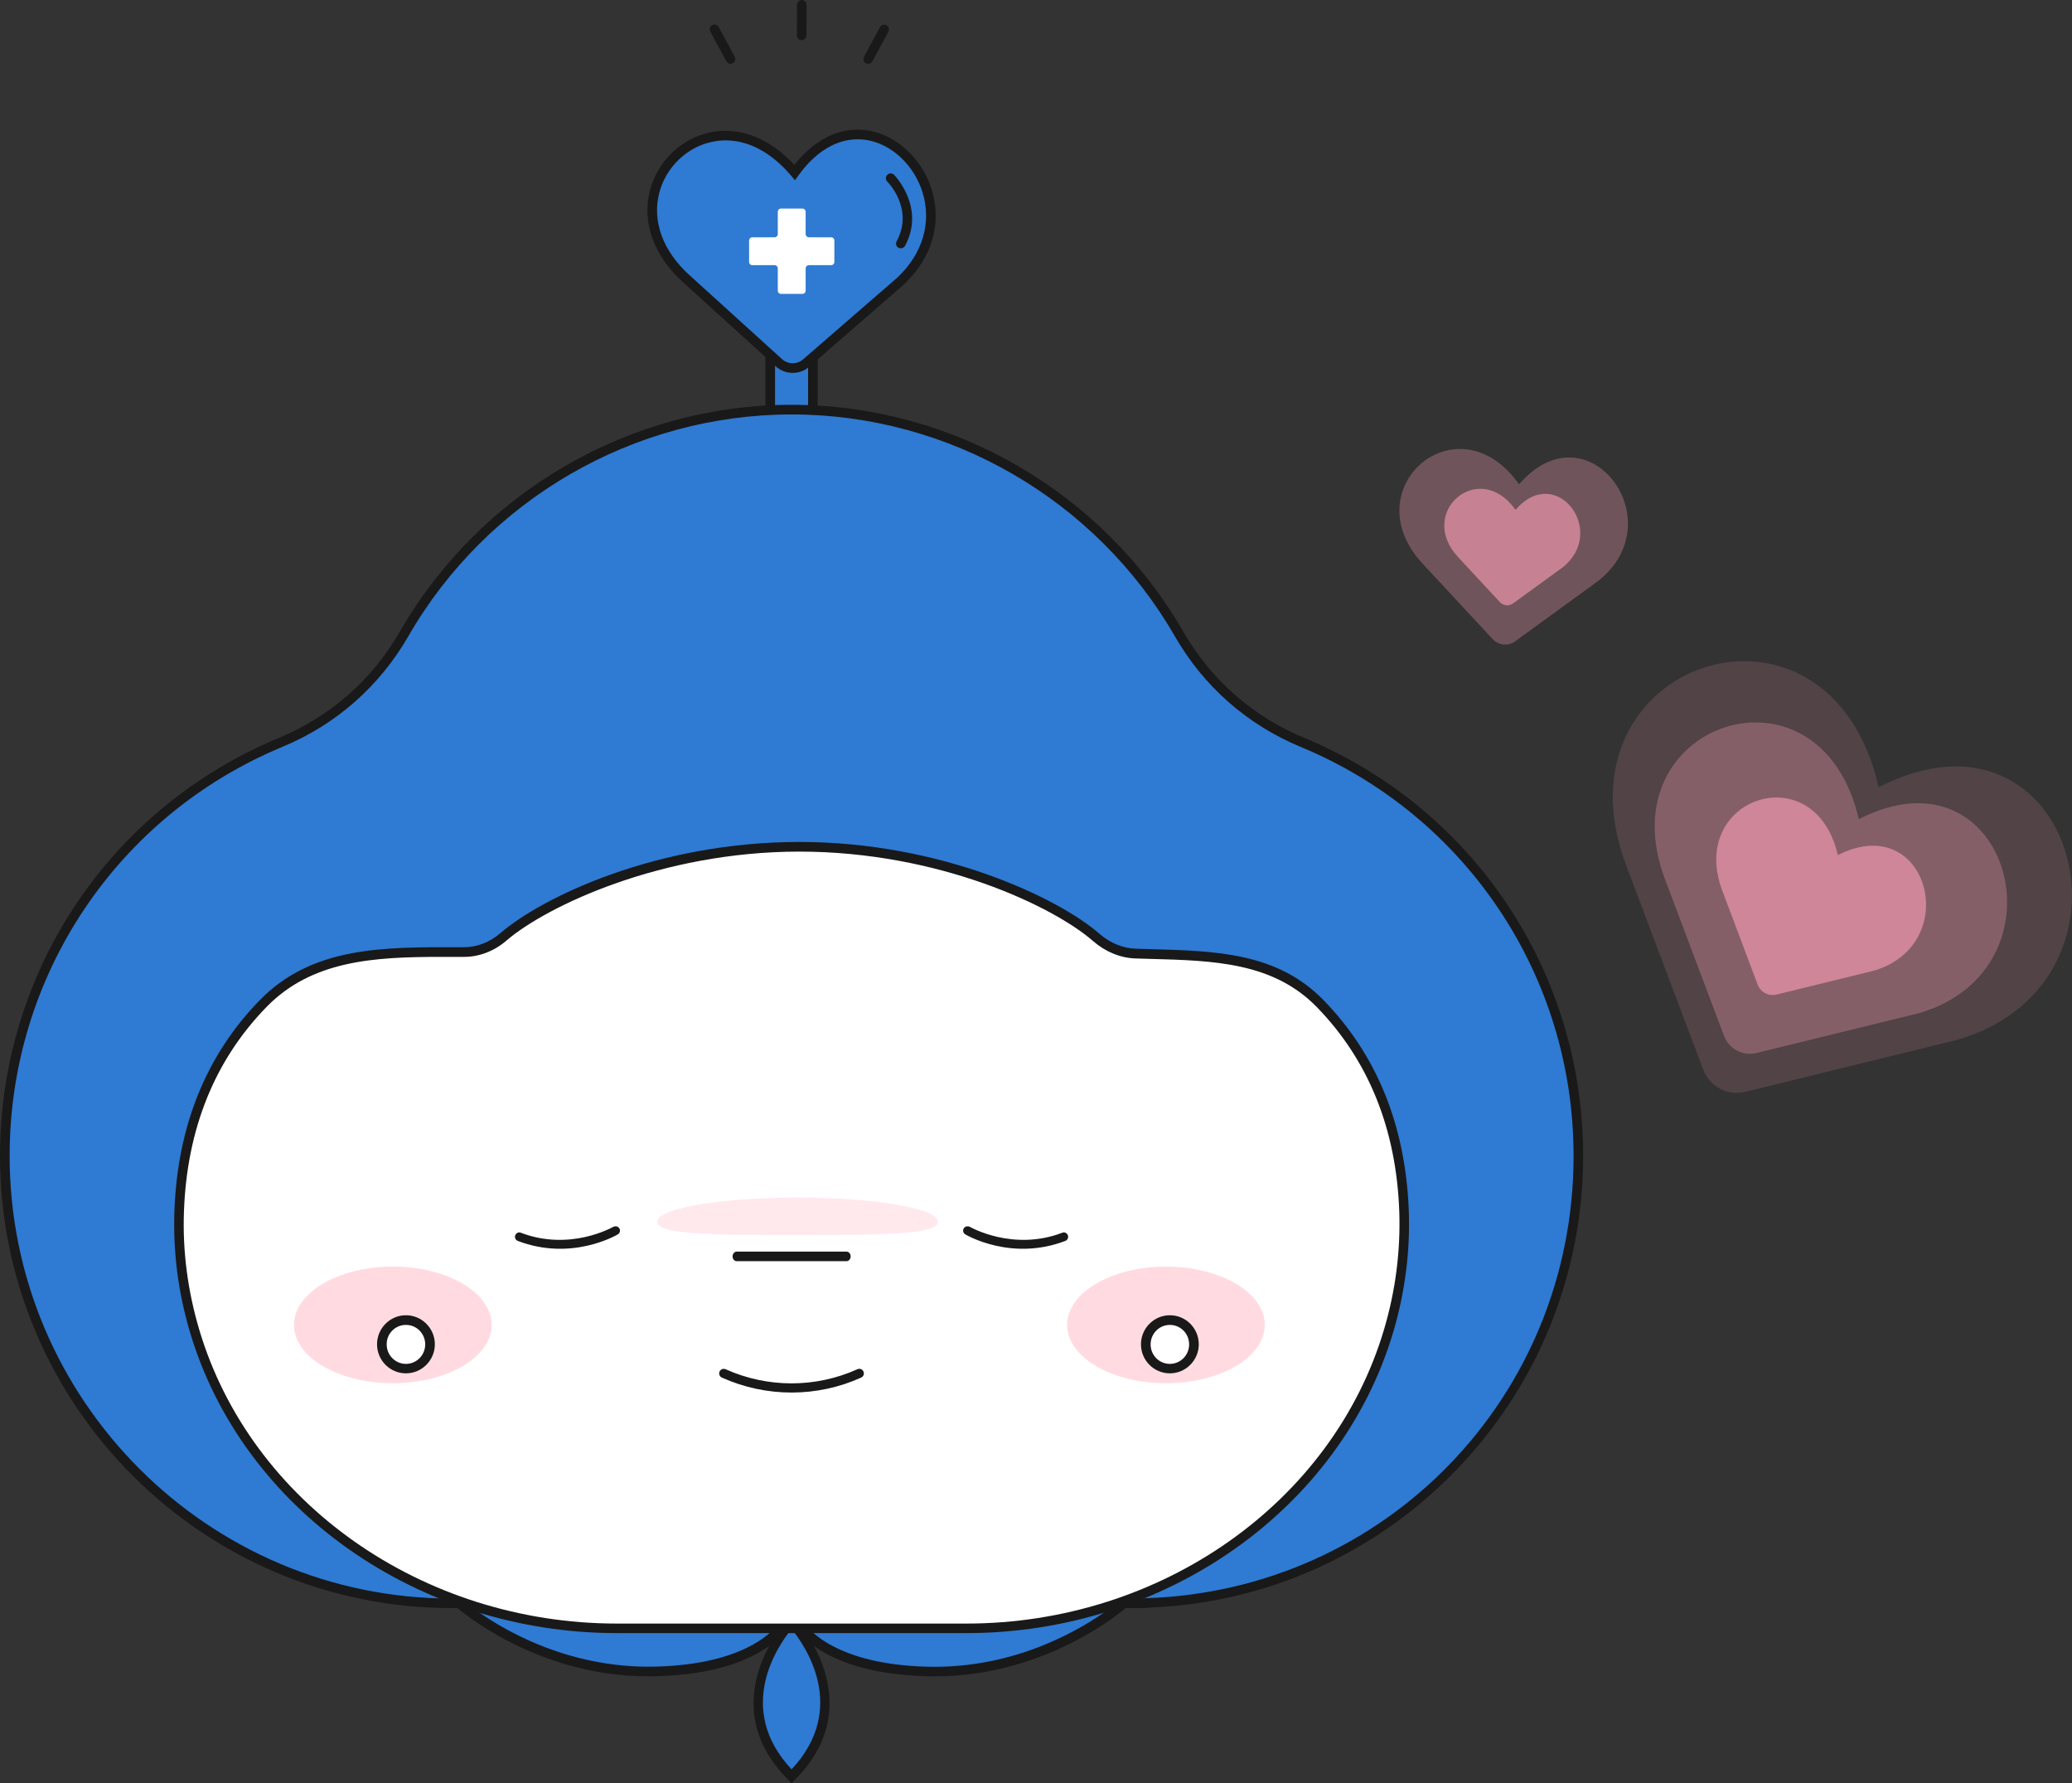 <svg width="172" height="148" viewBox="0 0 172 148" fill="none" xmlns="http://www.w3.org/2000/svg">
<rect x="0" y="0" width="172" height="148" fill="#333333" stroke="none"/>
<path d="M67.484 25.749V48.462C67.484 49.439 66.693 50.24 65.709 50.24C64.733 50.24 63.933 49.448 63.933 48.462V25.749" fill="#2F7AD3"/>
<path d="M65.709 50.636C64.513 50.636 63.537 49.659 63.537 48.462V25.749H64.337V48.462C64.337 49.219 64.953 49.835 65.709 49.835C66.465 49.835 67.08 49.219 67.08 48.462V25.749H67.88V48.462C67.88 49.659 66.904 50.636 65.709 50.636Z" fill="#191919"/>
<path d="M131.022 95.929C131.022 80.45 121.562 67.188 108.111 61.609C103.785 59.814 100.207 56.654 97.869 52.598C91.46 41.474 79.459 33.985 65.718 33.985C51.967 33.985 39.975 41.474 33.566 52.598C31.228 56.654 27.65 59.814 23.324 61.609C9.873 67.188 0.413 80.45 0.413 95.929C0.413 116.442 17.029 133.074 37.523 133.074C37.918 133.074 38.305 133.057 38.701 133.048V133.074H95.108V133.048C115.039 132.423 131.022 116.046 131.022 95.929Z" fill="#2F7AD3"/>
<path d="M95.099 133.471H38.314V133.453C38.041 133.462 37.778 133.471 37.505 133.471C16.827 133.471 0 116.636 0 95.93C0 80.688 9.091 67.074 23.157 61.24C27.421 59.471 30.894 56.417 33.206 52.404C39.897 40.806 52.346 33.599 65.709 33.599C79.072 33.599 91.521 40.806 98.212 52.404C100.524 56.417 104.005 59.48 108.26 61.24C122.327 67.074 131.418 80.688 131.418 95.93C131.418 105.751 127.655 115.035 120.824 122.075C114.098 129.009 105.113 133.031 95.495 133.427V133.445L95.099 133.471ZM39.061 132.679H94.809L95.082 132.653C115.012 132.028 130.626 115.897 130.626 95.939C130.626 81.022 121.729 67.699 107.962 61.988C103.539 60.157 99.926 56.98 97.526 52.809C90.985 41.457 78.791 34.399 65.718 34.399C52.645 34.399 40.442 41.448 33.901 52.8C31.5 56.972 27.887 60.14 23.465 61.979C9.697 67.69 0.8 81.013 0.8 95.93C0.8 116.188 17.267 132.679 37.514 132.679C37.813 132.679 38.112 132.67 38.411 132.661L39.061 132.644V132.679Z" fill="#191919"/>
<path d="M38.147 133.084C38.147 133.084 44.644 138.989 54.446 138.734C64.249 138.478 65.708 133.841 65.708 133.841L38.147 133.084Z" fill="#2F7AD3"/>
<path d="M53.831 139.138C44.327 139.138 37.945 133.436 37.874 133.383L37.083 132.661L66.245 133.453L66.087 133.955C66.025 134.157 64.425 138.865 54.455 139.129C54.244 139.129 54.042 139.138 53.831 139.138ZM39.334 133.515C41.435 135.064 47.009 138.522 54.438 138.328C61.849 138.135 64.346 135.372 65.076 134.21L39.334 133.515Z" fill="#191919"/>
<path d="M93.28 133.084C93.28 133.084 86.783 138.989 76.98 138.734C67.177 138.478 65.718 133.841 65.718 133.841L93.28 133.084Z" fill="#2F7AD3"/>
<path d="M77.587 139.138C77.376 139.138 77.174 139.138 76.963 139.129C66.993 138.865 65.393 134.157 65.331 133.955L65.173 133.453L94.335 132.661L93.543 133.383C93.482 133.436 87.091 139.138 77.587 139.138ZM66.351 134.219C67.072 135.372 69.569 138.144 76.989 138.337C84.435 138.531 89.992 135.064 92.093 133.524L66.351 134.219Z" fill="#191919"/>
<path d="M65.71 134.598C65.71 134.598 59.485 141.207 65.71 147.437C71.934 141.207 65.71 134.598 65.71 134.598Z" fill="#2F7AD3"/>
<path d="M65.709 148L65.428 147.718C59.001 141.294 65.358 134.395 65.419 134.325L65.709 134.017L65.999 134.325C66.061 134.395 72.417 141.285 65.991 147.718L65.709 148ZM65.709 135.205C64.593 136.569 60.962 141.778 65.709 146.856C70.457 141.778 66.826 136.569 65.709 135.205Z" fill="#191919"/>
<path d="M116.542 100.524C116.252 92.56 113.245 87.069 109.588 83.311C105.57 79.175 100.11 79.334 94.282 79.158C93.06 79.122 91.917 78.621 91.002 77.811C87.415 74.67 77.736 70.287 66.359 70.287C55.036 70.287 45.4 74.652 41.769 77.776C40.855 78.559 39.712 79.034 38.507 79.026C32.169 79.008 26.164 78.858 21.83 83.311C18.181 87.069 15.165 92.56 14.875 100.524C14.743 104.062 15.245 107.388 16.15 110.468C20.52 125.191 35.043 135.161 51.203 135.161H80.206C96.374 135.161 110.889 125.2 115.259 110.468C116.182 107.388 116.674 104.062 116.542 100.524Z" fill="white"/>
<path d="M80.206 135.548H51.211C34.709 135.548 20.141 125.278 15.772 110.573C14.787 107.265 14.356 103.877 14.479 100.506C14.735 93.466 17.108 87.588 21.548 83.029C25.882 78.576 31.764 78.603 37.988 78.62H38.507C38.516 78.62 38.516 78.62 38.525 78.62C39.589 78.62 40.652 78.207 41.514 77.468C45.057 74.414 54.605 69.882 66.359 69.882C78.157 69.882 87.899 74.555 91.266 77.503C92.145 78.268 93.226 78.717 94.299 78.743L95.521 78.779C100.928 78.928 106.027 79.06 109.878 83.02C114.309 87.579 116.683 93.457 116.946 100.497C117.069 103.868 116.63 107.256 115.654 110.565C111.284 125.278 96.708 135.548 80.206 135.548ZM36.643 79.421C31.087 79.421 25.9 79.694 22.111 83.592C17.82 88.001 15.517 93.704 15.271 100.541C15.148 103.824 15.579 107.124 16.537 110.353C20.801 124.724 35.061 134.756 51.211 134.756H80.215C96.365 134.756 110.625 124.724 114.889 110.353C115.847 107.124 116.269 103.824 116.155 100.541C115.909 93.704 113.605 88.001 109.315 83.592C105.693 79.87 100.743 79.729 95.503 79.588L94.273 79.553C93.015 79.518 91.758 78.999 90.738 78.11C87.459 75.241 77.938 70.683 66.359 70.683C54.895 70.683 45.356 75.215 42.033 78.075C41.022 78.946 39.773 79.421 38.525 79.421C38.516 79.421 38.516 79.421 38.507 79.421H37.988C37.531 79.421 37.092 79.421 36.643 79.421Z" fill="#191919"/>
<path d="M70.271 104.677H61.154C60.961 104.677 60.812 104.501 60.812 104.281C60.812 104.061 60.97 103.885 61.154 103.885H70.271C70.465 103.885 70.614 104.061 70.614 104.281C70.614 104.501 70.456 104.677 70.271 104.677Z" fill="#191919"/>
<path d="M60.645 5.297C60.505 5.297 60.364 5.218 60.294 5.086L58.966 2.622C58.861 2.428 58.931 2.191 59.124 2.085C59.318 1.98 59.555 2.05 59.66 2.244L60.988 4.708C61.094 4.901 61.023 5.139 60.83 5.244C60.777 5.28 60.715 5.297 60.645 5.297Z" fill="#191919"/>
<path d="M72.066 5.297C72.004 5.297 71.934 5.28 71.881 5.253C71.688 5.148 71.617 4.91 71.723 4.716L73.05 2.252C73.156 2.059 73.393 1.988 73.587 2.094C73.78 2.2 73.85 2.437 73.745 2.631L72.417 5.095C72.347 5.227 72.206 5.297 72.066 5.297Z" fill="#191919"/>
<path d="M66.544 3.335C66.324 3.335 66.148 3.15 66.148 2.93L66.166 0.396C66.166 0.176 66.342 0 66.562 0C66.781 0 66.957 0.185 66.957 0.405L66.94 2.939C66.94 3.159 66.764 3.335 66.544 3.335Z" fill="#191919"/>
<path d="M74.773 23.329L66.93 30.141C66.28 30.704 65.304 30.695 64.671 30.114L56.978 23.136C49.259 16.157 59.071 6.143 65.972 14.318C72.126 5.773 81.92 16.58 74.773 23.329Z" fill="#2F7AD3"/>
<path d="M65.805 30.95C65.296 30.95 64.794 30.766 64.39 30.405L56.697 23.426C54.262 21.226 53.269 18.445 53.954 15.797C54.578 13.421 56.495 11.546 58.842 11.009C61.295 10.455 63.862 11.423 65.937 13.685C67.687 11.476 69.858 10.464 72.091 10.833C74.456 11.229 76.575 13.209 77.349 15.761C78.202 18.56 77.358 21.42 75.037 23.611L75.028 23.62L67.186 30.431C66.79 30.783 66.298 30.95 65.805 30.95ZM60.24 11.652C59.836 11.652 59.423 11.696 59.018 11.793C56.961 12.259 55.273 13.913 54.728 15.999C54.112 18.349 55.027 20.848 57.234 22.837L64.926 29.815C65.419 30.255 66.157 30.264 66.658 29.833L74.5 23.03C76.584 21.059 77.349 18.498 76.593 15.999C75.898 13.729 74.043 11.969 71.968 11.625C69.911 11.282 67.898 12.321 66.289 14.547L65.99 14.961L65.665 14.573C64.038 12.664 62.157 11.652 60.24 11.652Z" fill="#191919"/>
<path d="M68.997 19.694H67.142C66.993 19.694 66.878 19.571 66.878 19.43V17.574C66.878 17.424 66.755 17.31 66.615 17.31H64.83C64.68 17.31 64.566 17.433 64.566 17.574V19.43C64.566 19.58 64.443 19.694 64.302 19.694H62.447C62.298 19.694 62.184 19.818 62.184 19.958V21.745C62.184 21.894 62.307 22.009 62.447 22.009H64.302C64.452 22.009 64.566 22.132 64.566 22.273V24.13C64.566 24.279 64.689 24.394 64.83 24.394H66.615C66.764 24.394 66.878 24.27 66.878 24.13V22.273C66.878 22.123 67.001 22.009 67.142 22.009H68.997C69.147 22.009 69.261 21.886 69.261 21.745V19.958C69.261 19.818 69.147 19.694 68.997 19.694Z" fill="white"/>
<path d="M74.782 20.61C74.721 20.61 74.65 20.592 74.589 20.566C74.395 20.46 74.325 20.223 74.43 20.029C75.881 17.363 73.754 15.171 73.657 15.075C73.499 14.916 73.499 14.67 73.657 14.511C73.815 14.353 74.061 14.353 74.219 14.511C74.246 14.538 76.857 17.213 75.125 20.407C75.063 20.531 74.923 20.61 74.782 20.61Z" fill="#191919"/>
<path opacity="0.3" d="M96.787 114.806C101.317 114.806 104.989 112.639 104.989 109.966C104.989 107.293 101.317 105.126 96.787 105.126C92.256 105.126 88.584 107.293 88.584 109.966C88.584 112.639 92.256 114.806 96.787 114.806Z" fill="#FF859C"/>
<path opacity="0.3" d="M32.608 114.806C37.138 114.806 40.81 112.639 40.81 109.966C40.81 107.293 37.138 105.126 32.608 105.126C28.078 105.126 24.405 107.293 24.405 109.966C24.405 112.639 28.078 114.806 32.608 114.806Z" fill="#FF859C"/>
<path d="M33.698 113.195C34.581 113.195 35.298 112.471 35.298 111.576C35.298 110.682 34.581 109.957 33.698 109.957C32.814 109.957 32.098 110.682 32.098 111.576C32.098 112.471 32.814 113.195 33.698 113.195Z" fill="white"/>
<path d="M33.698 109.966C34.586 109.966 35.298 110.687 35.298 111.585C35.298 112.483 34.577 113.204 33.698 113.204C32.819 113.204 32.098 112.483 32.098 111.585C32.089 110.687 32.81 109.966 33.698 109.966ZM33.698 109.165C32.379 109.165 31.298 110.247 31.298 111.576C31.298 112.905 32.37 113.987 33.698 113.987C35.017 113.987 36.098 112.905 36.098 111.576C36.098 110.247 35.017 109.165 33.698 109.165Z" fill="#191919"/>
<path d="M97.113 113.195C97.996 113.195 98.713 112.471 98.713 111.576C98.713 110.682 97.996 109.957 97.113 109.957C96.229 109.957 95.513 110.682 95.513 111.576C95.513 112.471 96.229 113.195 97.113 113.195Z" fill="white"/>
<path d="M97.113 109.966C98.001 109.966 98.713 110.687 98.713 111.585C98.713 112.483 97.992 113.204 97.113 113.204C96.225 113.204 95.513 112.483 95.513 111.585C95.513 110.687 96.234 109.966 97.113 109.966ZM97.113 109.165C95.794 109.165 94.713 110.247 94.713 111.576C94.713 112.905 95.785 113.987 97.113 113.987C98.432 113.987 99.513 112.905 99.513 111.576C99.513 110.247 98.441 109.165 97.113 109.165Z" fill="#191919"/>
<path d="M51.211 101.799C51.29 101.825 51.369 101.878 51.413 101.957C51.519 102.125 51.457 102.353 51.29 102.45C51.132 102.547 47.422 104.694 42.982 102.996C42.797 102.925 42.701 102.714 42.771 102.529C42.841 102.345 43.052 102.23 43.237 102.318C47.343 103.885 50.877 101.843 50.912 101.825C51.018 101.781 51.123 101.773 51.211 101.799Z" fill="#191919"/>
<path d="M80.206 101.799C80.126 101.825 80.047 101.878 80.003 101.957C79.898 102.125 79.959 102.353 80.126 102.45C80.285 102.547 83.995 104.694 88.434 102.996C88.619 102.925 88.716 102.714 88.645 102.529C88.575 102.345 88.364 102.23 88.18 102.318C84.074 103.885 80.54 101.843 80.504 101.825C80.408 101.781 80.302 101.773 80.206 101.799Z" fill="#191919"/>
<path d="M65.709 115.581C63.74 115.581 61.761 115.167 59.924 114.34C59.731 114.252 59.651 114.032 59.731 113.838C59.819 113.645 60.038 113.565 60.232 113.645C63.713 115.211 67.705 115.211 71.177 113.645C71.371 113.557 71.591 113.645 71.678 113.838C71.766 114.032 71.678 114.252 71.485 114.34C69.656 115.167 67.687 115.581 65.709 115.581Z" fill="#191919"/>
<path opacity="0.18" d="M77.858 101.413C77.858 102.521 72.645 102.504 66.21 102.504C59.774 102.504 54.56 102.521 54.56 101.413C54.56 100.304 59.774 99.397 66.21 99.397C72.645 99.397 77.858 100.295 77.858 101.413Z" fill="#FF859C"/>
<path opacity="0.15" d="M162.461 86.311L144.878 90.623C143.418 90.984 141.924 90.192 141.387 88.784L134.996 71.835C128.578 54.868 151.753 47.142 155.955 65.332C172.325 56.98 178.919 81.533 162.461 86.311Z" fill="#FFA1B7"/>
<path opacity="0.3" d="M159.296 84.093L145.801 87.402C144.684 87.675 143.533 87.068 143.119 85.994L138.214 72.979C133.282 59.955 151.076 54.023 154.302 67.989C166.866 61.574 171.921 80.424 159.296 84.093Z" fill="#FFA1B7"/>
<path opacity="0.6" d="M155.524 80.574L147.489 82.545C146.82 82.712 146.135 82.352 145.897 81.7L142.978 73.947C140.042 66.195 150.645 62.657 152.561 70.973C160.034 67.171 163.05 78.391 155.524 80.574Z" fill="#FFA1B7"/>
<path opacity="0.3" d="M132.683 48.207L125.773 53.232C125.202 53.645 124.402 53.575 123.918 53.056L118.098 46.79C112.269 40.524 121.017 33.009 126.099 40.199C131.752 33.634 139.013 43.182 132.683 48.207Z" fill="#FFA1B7"/>
<path opacity="0.6" d="M129.72 47.089L125.606 50.081C125.263 50.328 124.788 50.283 124.507 49.975L121.043 46.244C117.57 42.513 122.784 38.034 125.808 42.319C129.166 38.403 133.492 44.088 129.72 47.089Z" fill="#FFA1B7"/>
</svg>
